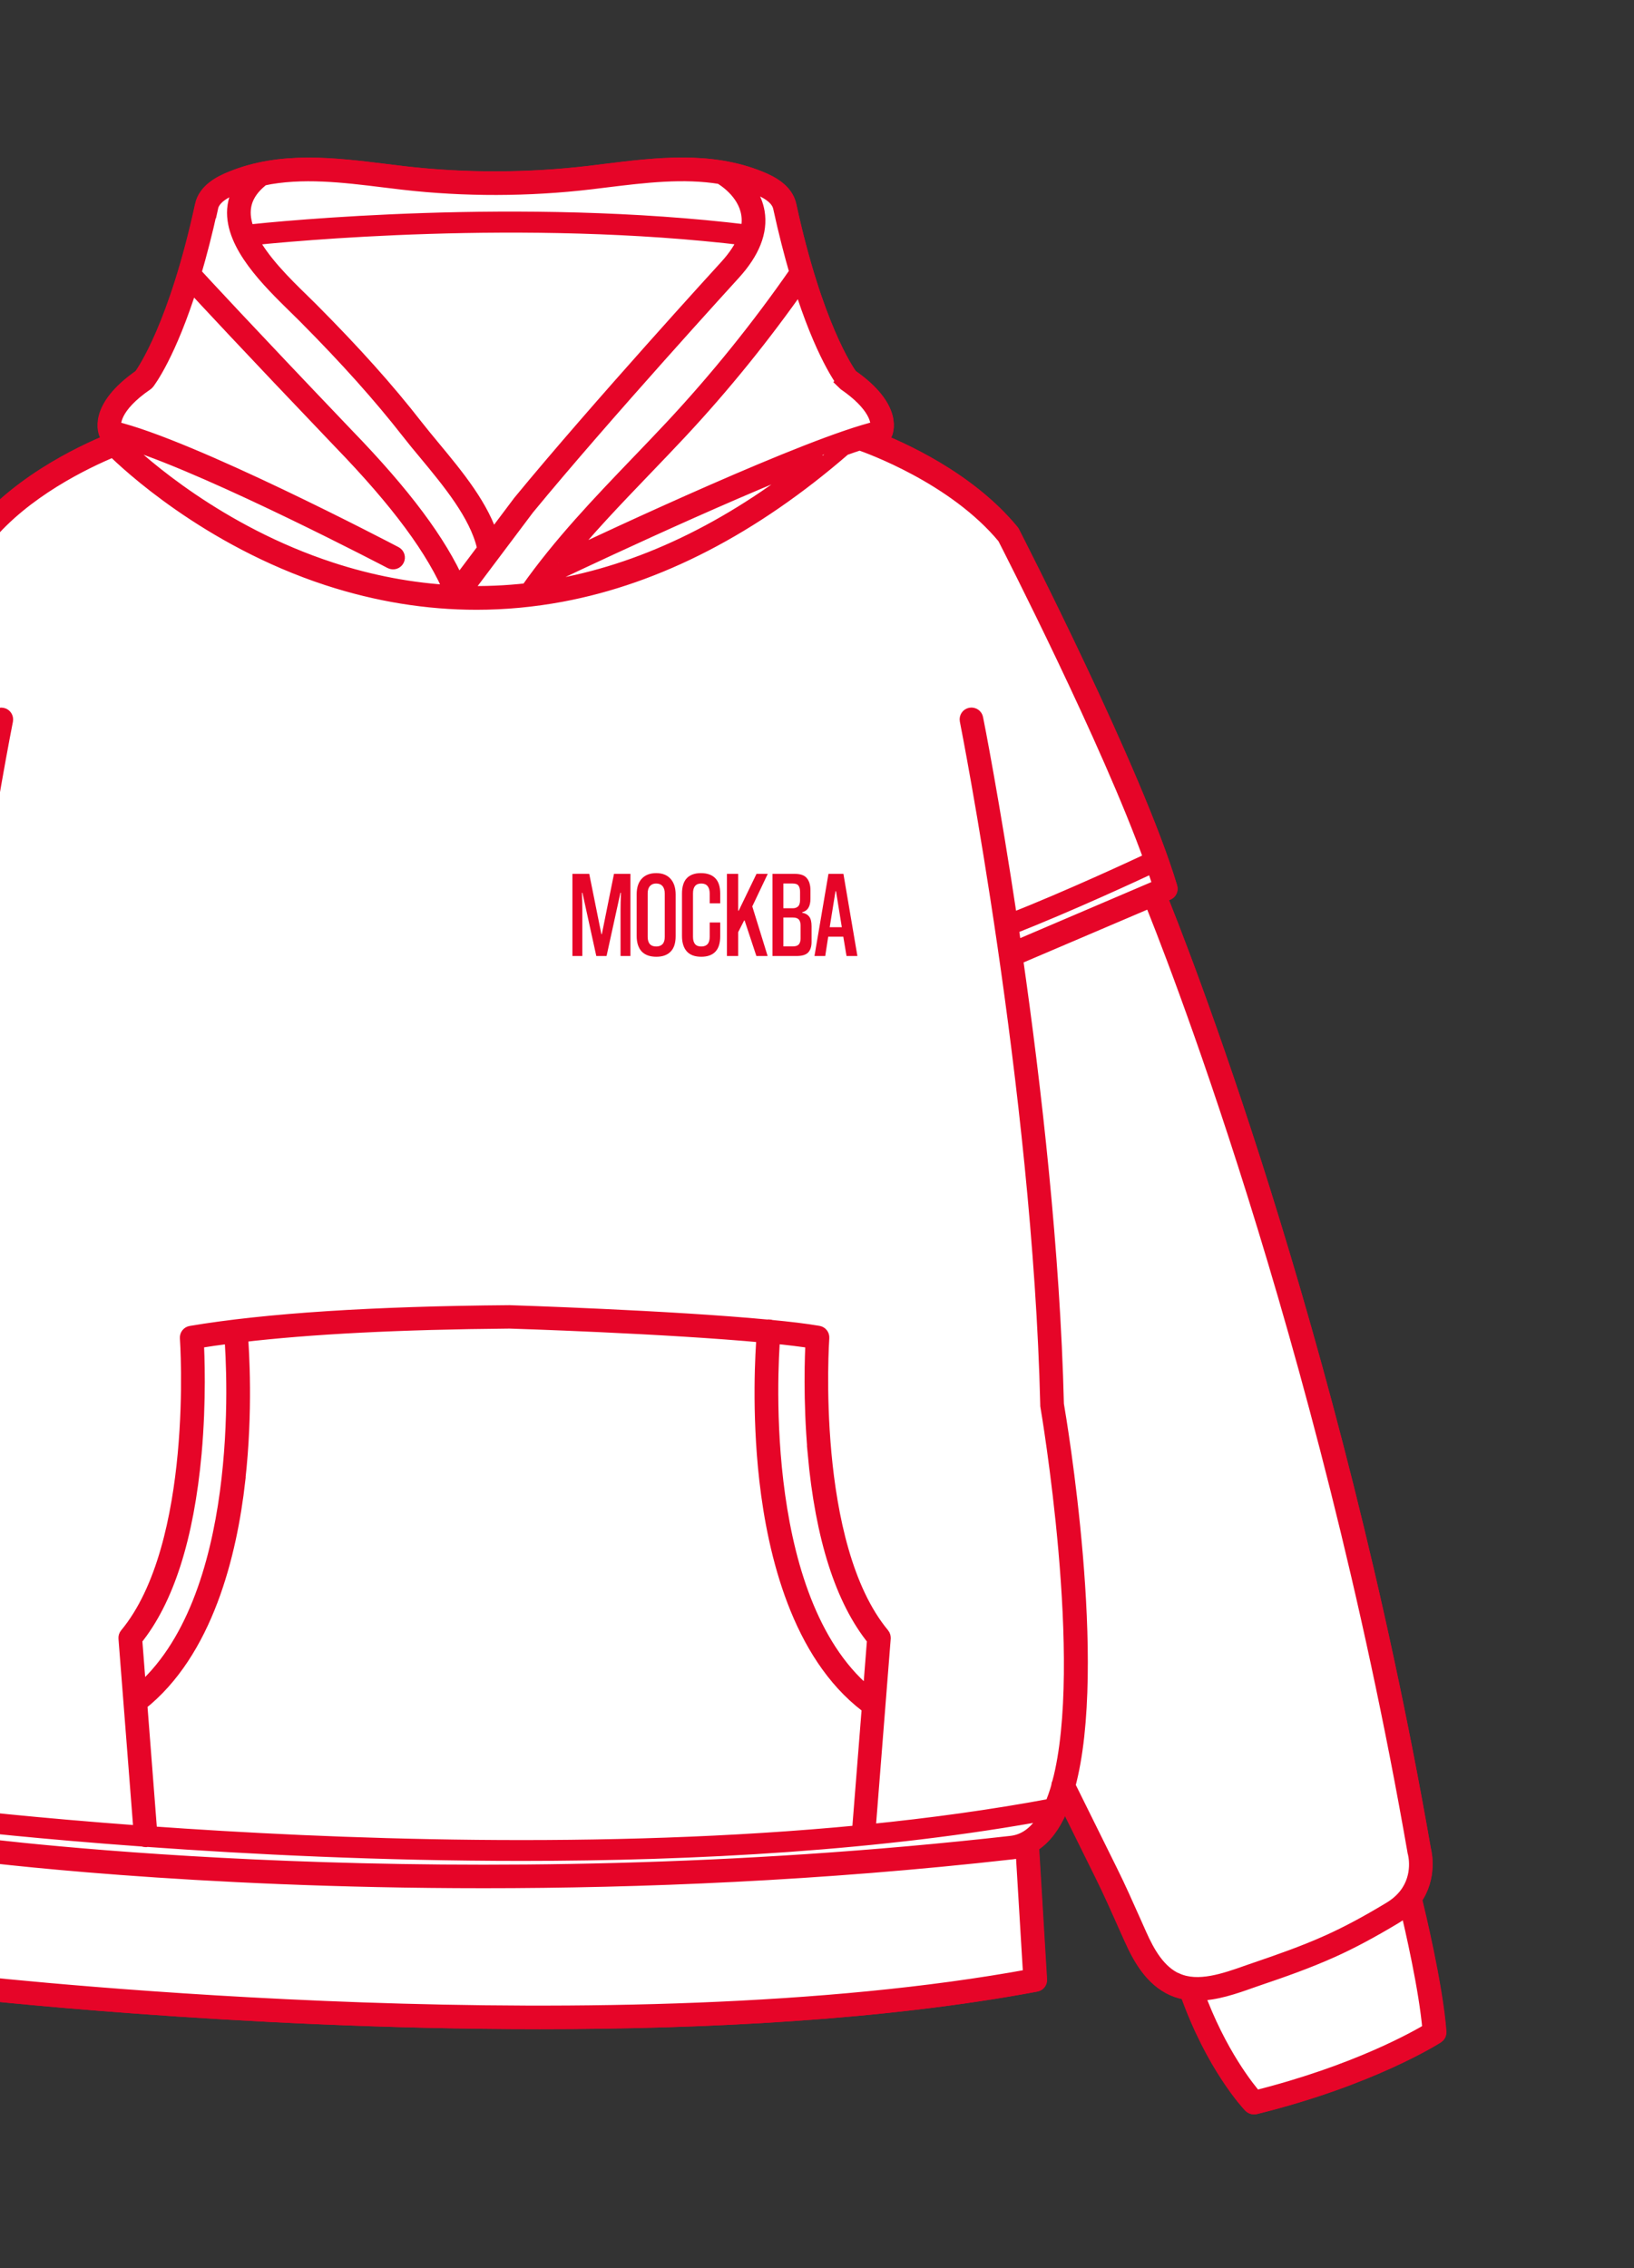 <svg width="317" height="440" viewBox="0 0 317 440" fill="none" xmlns="http://www.w3.org/2000/svg">
<rect x="0" y="0" width="317" height="440" fill="#333333" stroke="none"/>
<path d="M274.355 368.359C274.949 370.791 278.434 385.187 279.124 394.221C279.14 394.511 279.012 394.785 278.771 394.946C278.642 395.026 266.084 403.11 243.49 408.681C243.425 408.681 243.361 408.698 243.313 408.698C243.104 408.698 242.895 408.617 242.735 408.456C242.446 408.15 235.46 400.743 230.434 386.491C229.502 386.363 228.571 386.105 227.688 385.719C223.577 383.899 221.296 379.793 219.61 376.025C219.225 375.155 218.823 374.285 218.438 373.416C217.009 370.195 215.531 366.862 213.925 363.625L206.506 348.617C206.297 349.261 206.056 349.873 205.816 350.469C205.832 350.501 205.864 350.549 205.864 350.598C205.912 350.855 205.751 351.113 205.51 351.194C204.884 352.611 204.178 353.867 203.375 354.93C202.395 356.25 201.287 357.248 200.066 357.973L201.64 384.076C201.672 384.479 201.383 384.833 200.998 384.897C171.594 390.388 137.116 392.16 104.757 392.16C45.404 392.16 -6.803 386.185 -7.622 386.089C-8.008 386.041 -8.297 385.735 -8.313 385.348C-9.533 365.863 -9.228 360.179 -8.65 358.424C-10.979 356.089 -12.809 352.659 -14.223 348.521L-21.69 363.625C-23.28 366.862 -24.773 370.195 -26.203 373.416C-26.588 374.285 -26.973 375.155 -27.359 376.025C-29.045 379.793 -31.341 383.899 -35.452 385.719C-36.336 386.105 -37.267 386.363 -38.199 386.491C-43.209 400.743 -50.194 408.15 -50.499 408.456C-50.66 408.617 -50.853 408.698 -51.062 408.698C-51.126 408.698 -51.19 408.698 -51.254 408.681C-73.849 403.11 -86.407 395.026 -86.536 394.946C-86.776 394.785 -86.921 394.511 -86.889 394.221C-86.214 385.171 -82.73 370.775 -82.119 368.359C-83.34 366.669 -83.87 364.93 -84.079 363.529C-84.448 361.113 -83.966 359.197 -83.886 358.875C-66.366 258.295 -35.918 181.919 -32.658 173.948L-34.28 173.143C-34.617 172.965 -34.794 172.579 -34.682 172.209C-28.033 149.986 -4.314 103.803 -4.089 103.336C-4.057 103.288 -4.025 103.239 -3.993 103.191C4.454 92.901 17.767 87.04 22.954 85.043C22.392 84.882 21.846 84.753 21.348 84.64C21.123 84.592 20.93 84.447 20.818 84.238C20.721 84.045 18.377 79.343 27.418 73.078C28.125 72.128 34.307 63.175 39.366 39.874C39.976 37.056 42.85 35.575 44.954 34.721C54.477 30.792 64.755 32.064 74.695 33.288C75.932 33.449 77.184 33.594 78.405 33.739C90.256 35.091 102.365 35.075 114.409 33.658C115.404 33.545 116.4 33.417 117.396 33.288C127.416 32.048 137.79 30.776 147.41 34.705C149.513 35.558 152.388 37.024 152.998 39.858C158.073 63.223 164.239 72.112 164.946 73.062C173.987 79.326 171.658 84.028 171.546 84.222C171.434 84.431 171.241 84.576 171.016 84.624C170.502 84.737 169.924 84.882 169.33 85.043C174.549 87.056 187.798 92.901 196.228 103.175C196.261 103.223 196.293 103.272 196.325 103.32C196.566 103.787 220.285 149.954 226.917 172.193C227.029 172.579 226.837 172.998 226.467 173.143L224.845 173.835C227.896 181.307 258.521 257.893 276.105 358.859C276.25 359.422 277.342 364.14 274.339 368.343L274.355 368.359Z" fill="white" stroke="#E60528" stroke-width="3"/>
<path d="M274.355 368.36C277.358 364.157 276.266 359.423 276.122 358.875C258.537 257.909 227.913 181.307 224.862 173.852L226.484 173.159C226.853 172.998 227.046 172.596 226.934 172.209C220.285 149.987 196.566 103.803 196.341 103.336C196.309 103.288 196.277 103.24 196.245 103.192C187.814 92.934 174.566 87.072 169.347 85.06C169.957 84.882 170.519 84.754 171.033 84.641C171.258 84.593 171.45 84.448 171.563 84.238C171.675 84.045 174.004 79.343 164.962 73.079C164.256 72.129 158.089 63.24 153.015 39.874C152.404 37.056 149.53 35.575 147.426 34.721C137.807 30.792 127.433 32.065 117.412 33.304C116.417 33.433 115.421 33.546 114.425 33.675C102.381 35.092 90.257 35.124 78.421 33.755C77.201 33.61 75.948 33.465 74.712 33.304C64.771 32.081 54.478 30.808 44.891 34.721C42.787 35.575 39.912 37.04 39.302 39.874C34.243 63.176 28.061 72.129 27.354 73.079C18.313 79.343 20.658 84.045 20.754 84.238C20.866 84.448 21.059 84.593 21.284 84.641C21.798 84.754 22.328 84.882 22.89 85.043C17.703 87.04 4.406 92.902 -4.057 103.192C-4.089 103.24 -4.121 103.288 -4.153 103.336C-4.394 103.803 -28.097 149.971 -34.745 172.209C-34.858 172.579 -34.681 172.982 -34.344 173.143L-32.722 173.948C-35.966 181.919 -66.429 258.296 -83.95 358.875C-84.046 359.213 -84.512 361.114 -84.142 363.529C-83.933 364.93 -83.388 366.669 -82.183 368.36C-82.777 370.792 -86.262 385.188 -86.953 394.221C-86.969 394.511 -86.84 394.785 -86.599 394.946C-86.471 395.027 -73.913 403.11 -51.318 408.682C-51.254 408.682 -51.19 408.698 -51.125 408.698C-50.916 408.698 -50.708 408.618 -50.563 408.457C-50.274 408.151 -43.288 400.743 -38.262 386.492C-37.315 386.363 -36.399 386.105 -35.516 385.719C-31.405 383.899 -29.125 379.793 -27.422 376.025C-27.037 375.155 -26.652 374.286 -26.266 373.416C-24.837 370.196 -23.343 366.862 -21.754 363.626L-14.286 348.521C-12.873 352.66 -11.058 356.073 -8.714 358.424C-9.292 360.18 -9.597 365.864 -8.377 385.349C-8.361 385.735 -8.055 386.041 -7.686 386.089C-6.883 386.186 45.34 392.16 104.694 392.16C137.052 392.16 171.531 390.389 200.934 384.898C201.32 384.833 201.609 384.463 201.577 384.077L200.003 357.974C201.223 357.249 202.331 356.251 203.311 354.93C204.114 353.851 204.821 352.595 205.447 351.194C205.688 351.114 205.848 350.872 205.8 350.598C205.8 350.55 205.768 350.518 205.752 350.47C205.993 349.874 206.218 349.262 206.442 348.618L213.862 363.626C215.467 366.862 216.945 370.196 218.374 373.416C218.76 374.286 219.145 375.155 219.546 376.025C221.233 379.793 223.529 383.899 227.624 385.719C228.507 386.105 229.439 386.363 230.37 386.492C235.397 400.743 242.366 408.151 242.671 408.457C242.832 408.618 243.024 408.698 243.249 408.698C243.314 408.698 243.378 408.698 243.426 408.682C266.021 403.11 278.595 395.027 278.707 394.946C278.948 394.785 279.093 394.511 279.061 394.221C278.386 385.172 274.901 370.775 274.291 368.36H274.355ZM225.215 171.968L196.727 184.141C196.518 182.676 196.309 181.243 196.101 179.842C207.615 175.301 220.574 169.278 223.818 167.749C224.332 169.23 224.798 170.647 225.215 171.968ZM163.806 74.142C163.806 74.142 163.919 74.254 163.983 74.303C169.844 78.329 170.695 81.694 170.294 83.175C157.062 86.299 118.986 104.109 108.58 109.037C113.654 102.741 119.179 96.976 124.944 90.969C127.16 88.667 129.456 86.267 131.689 83.884C140.2 74.786 148.117 64.979 155.279 54.738C159.599 68.667 163.597 73.852 163.822 74.126L163.806 74.142ZM159.39 88.457C142.962 101.968 125.907 110.438 108.644 113.675C107.279 113.932 105.914 114.142 104.533 114.335C105.159 113.465 105.786 112.628 106.428 111.791C106.508 111.791 106.589 111.758 106.653 111.726C107.054 111.533 139.365 96.09 159.39 88.457ZM146.832 36.187C148.615 36.911 151.023 38.119 151.473 40.213C152.517 45.011 153.609 49.198 154.669 52.853C147.362 63.401 139.236 73.481 130.516 82.837C128.284 85.221 125.988 87.62 123.788 89.907C116.417 97.588 108.789 105.543 102.397 114.625C98.174 115.108 93.934 115.285 89.695 115.156L102.221 98.49C117.187 80.293 141.934 53.224 142.175 52.95C145.917 48.86 147.49 44.899 146.848 41.147C146.382 38.474 144.889 36.445 143.46 35.044C144.6 35.366 145.74 35.736 146.848 36.203L146.832 36.187ZM95.364 104.931C93.597 98.538 88.474 92.354 83.93 86.879C82.741 85.446 81.617 84.077 80.605 82.789C75.065 75.671 68.626 68.474 60.339 60.148C59.793 59.601 59.183 59.005 58.541 58.377C55.184 55.108 50.624 50.631 48.423 46.139C55.746 45.366 101.53 40.905 144.728 46.139C144.038 47.99 142.785 49.907 140.987 51.871C140.73 52.145 115.967 79.246 100.952 97.507L95.364 104.947V104.931ZM50.977 34.512C58.621 32.918 66.666 33.9 74.503 34.867C75.756 35.028 76.992 35.172 78.229 35.317C90.192 36.686 102.429 36.67 114.602 35.237C115.598 35.124 116.593 34.995 117.605 34.867C124.992 33.965 132.572 33.031 139.814 34.222C140.489 34.609 144.552 37.121 145.274 41.404C145.483 42.596 145.403 43.82 145.066 45.092C100.968 39.714 54.124 44.432 47.974 45.092C47.38 43.627 47.059 42.161 47.155 40.744C47.315 38.377 48.568 36.332 50.977 34.496V34.512ZM40.828 40.197C41.277 38.103 43.702 36.895 45.469 36.171C46.239 35.865 47.01 35.591 47.781 35.35C46.448 36.944 45.694 38.731 45.565 40.647C45.115 47.443 52.229 54.399 57.416 59.488C58.059 60.116 58.653 60.696 59.199 61.243C67.437 69.536 73.829 76.686 79.337 83.739C80.365 85.06 81.489 86.428 82.693 87.862C87.286 93.401 92.489 99.697 93.982 105.945C94.031 106.122 94.127 106.251 94.239 106.364L88.844 113.546C85.198 105.237 78.261 95.945 67.116 84.448C47.412 63.804 39.125 54.818 37.52 53.063C38.611 49.359 39.736 45.092 40.795 40.181L40.828 40.197ZM22.039 83.175C21.83 82.193 21.734 78.828 28.334 74.303C28.398 74.254 28.462 74.206 28.511 74.142C28.719 73.868 32.702 68.699 37.022 54.834C39.655 57.7 48.134 66.847 66.008 85.559C77.394 97.314 84.315 106.702 87.768 115.027C79.883 114.609 71.982 113.127 64.161 110.567C42.257 103.417 27.274 89.923 23.661 86.444C24.592 86.09 25.218 85.865 25.427 85.8C42.112 91.195 75.531 108.683 75.9 108.876C76.286 109.069 76.767 108.924 76.96 108.538C77.169 108.151 77.008 107.668 76.623 107.475C75.001 106.622 36.941 86.702 22.039 83.192V83.175ZM-33.043 172C-32.706 170.873 -32.304 169.697 -31.887 168.473C-29.189 170.357 -19.907 176.412 -7.413 180.406C-7.606 181.726 -7.798 183.063 -7.991 184.415C-7.991 184.415 -7.991 184.415 -8.007 184.415L-33.027 172.016L-33.043 172ZM-51.366 407.023C-71.183 402.08 -83.05 395.236 -85.314 393.851C-84.64 385.848 -81.894 373.932 -80.898 369.825C-80.208 370.518 -79.357 371.178 -78.345 371.79C-73.8 374.527 -69.962 376.573 -66.237 378.247C-61.419 380.421 -56.457 382.144 -52.185 383.593C-51.639 383.771 -51.077 383.98 -50.515 384.173C-47.351 385.3 -43.642 386.605 -40.077 386.605C-40.029 386.605 -39.996 386.605 -39.948 386.605C-44.236 398.473 -49.985 405.461 -51.366 407.023ZM-23.135 362.933C-24.741 366.202 -26.234 369.536 -27.679 372.772C-28.065 373.642 -28.45 374.495 -28.836 375.365C-30.409 378.859 -32.497 382.659 -36.11 384.254C-40.302 386.106 -45.44 384.286 -49.985 382.692C-50.563 382.498 -51.125 382.289 -51.671 382.112C-55.911 380.663 -60.841 378.956 -65.594 376.814C-69.256 375.172 -73.046 373.143 -77.542 370.437C-78.939 369.6 -79.951 368.65 -80.722 367.668C-83.66 363.835 -82.472 359.503 -82.392 359.278C-82.392 359.246 -82.392 359.213 -82.376 359.181C-64.952 259.117 -34.713 183.063 -31.293 174.641L-8.73 185.832C-8.617 185.881 -8.505 185.913 -8.377 185.913C-8.328 185.913 -8.264 185.913 -8.216 185.897C-11.813 211.017 -15.443 242.869 -16.165 272.466C-16.518 275.285 -22.139 321.484 -14.929 346.347L-23.135 362.933ZM-6.803 384.608C-7.991 365.429 -7.558 360.518 -7.285 359.262C-3.029 359.825 36.733 364.817 93.838 364.817C124.061 364.817 159.165 363.416 196.406 359.213C197.144 359.133 197.835 358.956 198.509 358.714L200.003 383.481C120.062 398.183 3.057 385.703 -6.803 384.608ZM202.074 353.996C200.436 356.186 198.525 357.378 196.213 357.651C88.025 369.874 -1.905 358.392 -7.204 357.684C-8.473 356.508 -9.581 354.994 -10.561 353.207C-6.369 353.706 7.779 355.3 27.884 356.75C27.997 356.814 28.109 356.846 28.238 356.846H28.302C28.302 356.846 28.446 356.814 28.511 356.798C48.327 358.231 73.812 359.519 101.209 359.519C134.772 359.519 171.193 357.571 203.568 351.565C203.118 352.466 202.62 353.271 202.074 353.996ZM38.017 260.115C40.217 259.761 42.546 259.423 45.019 259.117C45.533 265.671 48.215 310.647 26.905 328.553L26.086 317.974C32.252 310.389 36.122 298.264 37.616 281.935C38.547 271.565 38.178 262.66 38.033 260.115H38.017ZM46.079 287.136C47.605 273.755 46.834 261.983 46.593 258.924C60.146 257.314 77.667 256.428 98.832 256.251C99.201 256.251 129.215 257.201 148.293 258.988C148.036 262.161 147.298 273.851 148.807 287.136C150.445 301.516 155.134 320.759 168.19 330.743C168.335 330.856 168.495 330.904 168.672 330.904C168.672 330.904 168.704 330.904 168.72 330.904L166.777 355.413C166.777 355.413 166.777 355.526 166.777 355.59C117.107 360.389 64.225 358.312 29.024 355.784L27.065 330.486C39.864 320.437 44.489 301.42 46.095 287.152L46.079 287.136ZM158.186 281.935C159.663 298.28 163.549 310.405 169.716 317.974L168.833 329.23C146.655 311.838 149.337 265.913 149.867 259.149C152.886 259.439 155.6 259.777 157.784 260.115C157.64 262.66 157.27 271.549 158.202 281.935H158.186ZM205.623 345.945C205.495 346.106 205.431 346.315 205.463 346.524C205.061 347.925 204.612 349.23 204.098 350.405C192.584 352.563 180.572 354.205 168.335 355.429L171.306 317.797C171.306 317.587 171.258 317.378 171.129 317.233C156.612 299.761 159.358 259.922 159.39 259.536C159.422 259.117 159.133 258.763 158.732 258.698C156.275 258.28 153.095 257.893 149.498 257.555C149.418 257.507 149.321 257.475 149.225 257.475C149.128 257.475 149.032 257.475 148.936 257.507C129.81 255.687 99.25 254.721 98.848 254.705C72.367 254.914 51.571 256.267 37.054 258.715C36.652 258.779 36.363 259.149 36.395 259.552C36.428 259.954 39.174 299.777 24.656 317.249C24.528 317.41 24.464 317.603 24.48 317.813L27.435 355.687C6.317 354.141 -8.12 352.466 -11.123 352.096C-11.958 350.373 -12.68 348.424 -13.307 346.299C-13.307 346.251 -13.339 346.202 -13.355 346.154C-20.581 321.42 -14.656 273.239 -14.591 272.644C-14.591 272.611 -14.591 272.595 -14.591 272.563C-13.114 211.339 0.889 140.438 1.034 139.729C1.114 139.295 0.841 138.876 0.408 138.795C-0.01 138.699 -0.444 138.989 -0.524 139.423C-0.588 139.762 -3.784 155.929 -7.285 179.375C-19.987 175.285 -29.285 169.069 -31.549 167.475C-23.488 144.576 -3.816 106.122 -2.804 104.158C4.647 95.124 16.274 89.504 22.023 87.121C24.608 89.681 40.217 104.448 63.583 112.097C73.154 115.221 82.805 116.799 92.441 116.799C97.933 116.799 103.409 116.283 108.869 115.269C127.594 111.774 146.045 102.225 163.71 86.895C164.802 86.509 165.83 86.155 166.793 85.849C168.463 86.428 185.245 92.386 194.96 104.158C195.956 106.106 215.243 143.803 223.449 166.766C220.398 168.199 207.47 174.222 195.924 178.779C192.455 155.639 189.324 139.745 189.243 139.407C189.163 138.972 188.73 138.699 188.312 138.779C187.878 138.86 187.605 139.278 187.686 139.713C187.83 140.422 201.85 211.323 203.311 272.547C203.311 272.595 203.311 272.628 203.311 272.676C203.407 273.239 211.838 322.66 205.607 345.945H205.623ZM228.266 384.286C224.653 382.692 222.549 378.891 220.992 375.397C220.606 374.527 220.221 373.658 219.836 372.804C218.39 369.568 216.913 366.218 215.291 362.965L207.117 346.444C213.46 323.062 205.415 275.429 204.901 272.466C204.178 242.821 200.533 210.921 196.936 185.784L223.385 174.496C226.452 182.016 256.996 258.425 274.548 359.197C274.548 359.23 274.548 359.262 274.564 359.278C274.628 359.503 275.817 363.851 272.878 367.684C272.123 368.666 271.095 369.616 269.698 370.453C265.218 373.159 261.412 375.188 257.767 376.83C253.013 378.972 248.083 380.679 243.843 382.128C243.297 382.305 242.735 382.515 242.157 382.708C237.629 384.318 232.474 386.122 228.282 384.27L228.266 384.286ZM243.522 407.056C242.157 405.494 236.408 398.505 232.104 386.637C232.153 386.637 232.185 386.637 232.233 386.637C235.798 386.637 239.508 385.333 242.671 384.205C243.233 384.012 243.795 383.803 244.341 383.626C248.629 382.176 253.591 380.437 258.393 378.279C262.118 376.605 265.957 374.544 270.501 371.822C271.513 371.21 272.348 370.55 273.055 369.858C274.034 373.964 276.796 385.864 277.471 393.883C275.206 395.252 263.339 402.096 243.522 407.056Z" fill="white" stroke="#E60528" stroke-width="3"/>
<path d="M164.226 185.468L163.602 181.724H160.674L160.098 185.468H158.01L160.722 169.532H163.626L166.338 185.468H164.226ZM160.962 179.876H163.314L162.186 172.892H162.09L160.962 179.876Z" fill="#E60528"/>
<path d="M149.862 185.468V169.532H154.206C155.31 169.532 156.086 169.812 156.534 170.372C156.998 170.932 157.23 171.716 157.23 172.724V174.356C157.23 175.844 156.694 176.716 155.622 176.972V177.068C156.23 177.18 156.686 177.436 156.99 177.836C157.294 178.22 157.446 178.844 157.446 179.708V182.732C157.446 183.644 157.222 184.332 156.774 184.796C156.342 185.244 155.59 185.468 154.518 185.468H149.862ZM155.31 179.564C155.31 179.004 155.19 178.604 154.95 178.364C154.726 178.124 154.342 178.004 153.798 178.004H151.974V183.596H153.87C154.382 183.596 154.75 183.468 154.974 183.212C155.198 182.956 155.31 182.572 155.31 182.06V179.564ZM155.214 173.036C155.214 172.492 155.11 172.084 154.902 171.812C154.71 171.54 154.342 171.404 153.798 171.404H151.974V176.204H153.822C154.238 176.204 154.574 176.084 154.83 175.844C155.086 175.604 155.214 175.18 155.214 174.572V173.036Z" fill="#E60528"/>
<path d="M146.738 185.468L144.458 178.58H144.362L143.21 180.836V185.468H141.026V169.532H143.21V176.684H143.306L146.762 169.532H148.946L145.946 175.844L148.922 185.468H146.738Z" fill="#E60528"/>
<path d="M137.683 178.964H139.723V181.628C139.723 182.972 139.411 183.972 138.787 184.628C138.163 185.284 137.251 185.612 136.051 185.612C134.803 185.612 133.867 185.268 133.243 184.58C132.619 183.876 132.307 182.876 132.307 181.58V173.372C132.307 172.028 132.619 171.028 133.243 170.372C133.867 169.716 134.779 169.388 135.979 169.388C137.195 169.388 138.123 169.716 138.763 170.372C139.403 171.028 139.723 172.02 139.723 173.348V175.244H137.683V173.348C137.683 172.724 137.547 172.244 137.275 171.908C137.003 171.572 136.595 171.404 136.051 171.404C134.979 171.404 134.443 172.044 134.443 173.324V181.748C134.443 182.356 134.571 182.82 134.827 183.14C135.083 183.46 135.491 183.62 136.051 183.62C137.139 183.62 137.683 182.996 137.683 181.748V178.964Z" fill="#E60528"/>
<path d="M131.076 181.628C131.076 182.972 130.748 183.972 130.092 184.628C129.452 185.284 128.532 185.612 127.332 185.612C126.084 185.612 125.132 185.268 124.476 184.58C123.836 183.876 123.516 182.876 123.516 181.58V173.492C123.516 172.196 123.844 171.188 124.5 170.468C125.172 169.748 126.108 169.388 127.308 169.388C128.508 169.388 129.436 169.756 130.092 170.492C130.748 171.228 131.076 172.244 131.076 173.54V181.628ZM128.964 173.348C128.964 172.724 128.82 172.244 128.532 171.908C128.244 171.572 127.828 171.404 127.284 171.404C126.772 171.404 126.372 171.572 126.084 171.908C125.796 172.228 125.652 172.7 125.652 173.324V181.724C125.652 182.988 126.204 183.62 127.308 183.62C127.836 183.62 128.244 183.468 128.532 183.164C128.82 182.86 128.964 182.388 128.964 181.748V173.348Z" fill="#E60528"/>
<path d="M120.386 185.468V176.66C120.386 175.684 120.41 174.532 120.458 173.204H120.362L117.674 185.468H115.682L112.994 173.204H112.898C112.946 174.532 112.97 175.684 112.97 176.66V185.468H111.05V169.532H114.314L116.666 181.22H116.762L119.114 169.532H122.306V185.468H120.386Z" fill="#E60528"/>
</svg>
